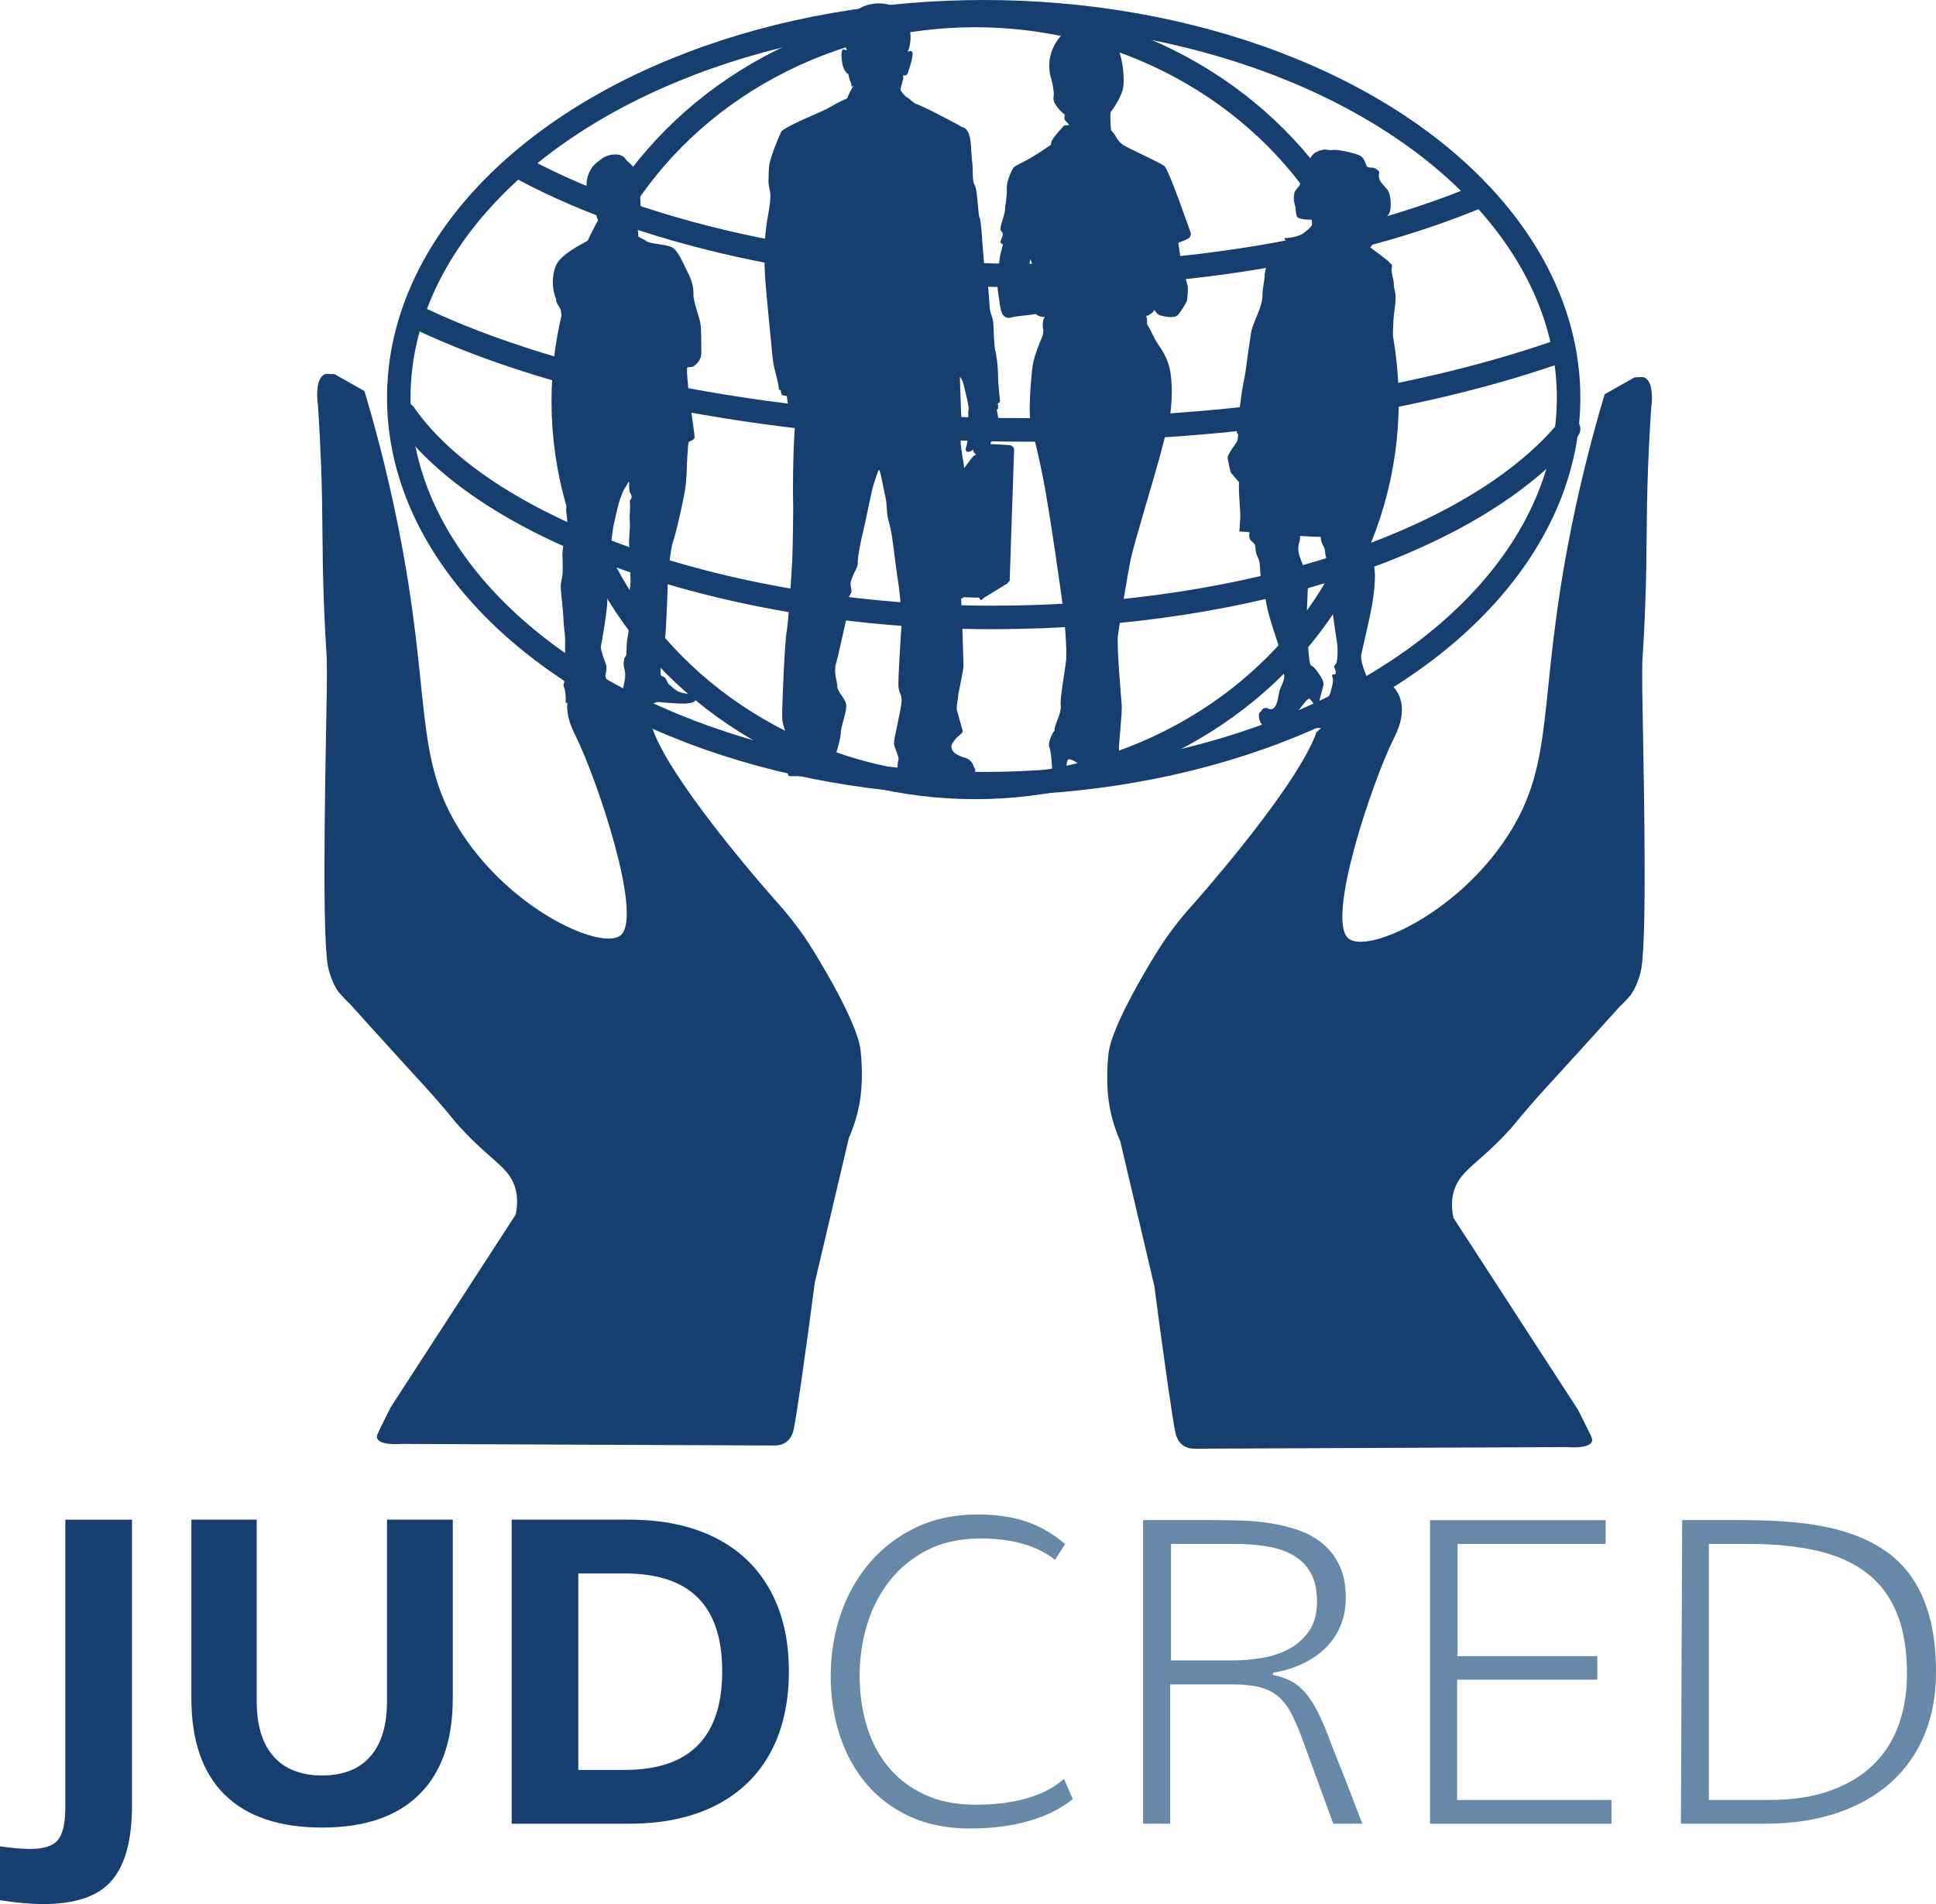<?xml version="1.0" encoding="UTF-8"?>
<svg id="Layer_1" data-name="Layer 1" xmlns="http://www.w3.org/2000/svg" viewBox="0 0 2634.32 2591.17">
  <defs>
    <style>
      .cls-1 {
        stroke-linecap: round;
      }

      .cls-1, .cls-2 {
        fill: none;
        stroke: #163e6e;
        stroke-miterlimit: 10;
        stroke-width: 32px;
      }

      .cls-3 {
        fill: #6888a7;
      }

      .cls-4 {
        fill: #163e6e;
      }
    </style>
  </defs>
  <path class="cls-4" d="m1171.06,1429.72c-.89-7.98-5.05-36.55-55.85-121.97-11.42-19.2-19.24-31.26-28.76-44.2-12.23-16.62-22.74-28.54-28.08-34.5,0,0-135.91-151.9-168.1-230.96-.6-1.46-1.34-3.36-1.68-5.31-27.02-26.62-55.48-50.37-84.55-75.23-.64-.55-1.18-1.17-1.79-1.74-8.38,4.48-21.08,12.96-27.06,27.57-9.67,23.63,3.84,49.61,8.06,58.1,29.05,58.53,91.81,244.67,61.54,271.1-24.63,21.5-146.58-31.59-216.44-138.62-67.4-103.27-39.56-184.64-87.23-420.97-15.49-76.77-32.73-139.12-45.26-180.83-13.55-7.66-27.1-15.32-40.65-22.98-3.77-.15-7.55-.3-11.32-.45-.88.19-1.7.47-2.44.83-12.07,5.74-9.87,32.1-9.5,36.04-.04,1.23.04,1.94.48,3.03,2.26,33.07,3.53,60.4,4.28,79.53,3.04,77.93,1.05,113.29,4.02,192.09,1.22,32.23,2.77,58.67,3.91,76.2.12,7.89.27,22.36.06,40.41-.73,62.54-7.64,326.28,1.34,377.11,2.98,16.85,11.38,32.25,15.11,36.54,5.07,5.83,8.95,10.04,10.82,11.73,6.13,5.53,3.39,3.68,74.61,81.76,31.1,34.09,37.36,40.74,51.61,57.22,20.11,23.25,16.76,20.56,26.45,31.28,44.1,48.76,69.31,55.56,77.02,86.35,1.78,7.09,3.4,18.55,0,34.13-56.62,87.28-113.25,174.56-169.87,261.84-1.21,2.43-5.3,10.63-10.91,21.85-7.23,14.46-8.82,17.6-7.63,20.74,3.65,9.6,28.9,7.89,33.25,7.56l506.98,2.19c4.54.01,11.21-.74,16.84-5.07,6.93-5.33,8.98-13.55,9.9-17.96,3.48-16.67,14.71-93.41,28.44-198.43l46.35-196.92c10.17-23.15,14.15-42.85,15.89-56.09,2.12-16.18,1.9-30.66,1.78-37.4,0,0-.24-13.32-1.61-25.55Z"/>
  <g>
    <path class="cls-4" d="m0,2512.68c16.27,2.32,30,3.5,41.27,3.5,18.59,0,31.18-4.16,37.77-12.48,6.59-8.32,9.87-23.34,9.87-45.02v-390.56h90.67v389.39c0,46.09-9.09,79.92-27.32,101.42-18.22,21.5-49.22,32.25-92.99,32.25-17.45,0-37.18-1.73-59.27-5.23v-73.26Z"/>
    <path class="cls-4" d="m305.71,2442.37c-30.22-29.82-45.32-73.63-45.32-131.35v-242.94h88.91v246.99c0,32.95,7.66,58.02,22.97,75.25,15.31,17.23,37.29,25.88,65.97,25.88s50.55-8.61,65.68-25.88c15.09-17.23,22.68-42.34,22.68-75.25v-246.99h89.5v242.94c0,57.36-15.2,101.02-45.61,131.06-30.41,30.04-74.48,45.02-132.24,45.02s-102.27-14.91-132.49-44.77l-.04.04Z"/>
    <path class="cls-4" d="m696.23,2068.07h159.81c45.32,0,84.27,8.14,116.81,24.41,32.54,16.27,57.43,39.91,74.7,70.9,17.23,31,25.88,68,25.88,111s-8.54,80.59-25.59,111.58c-17.05,31-41.86,54.74-74.4,71.2-32.54,16.46-71.68,24.7-117.4,24.7h-159.81v-413.79h0Zm153.99,340.57c88.35,0,132.49-44.77,132.49-134.26s-44.18-133.08-132.49-133.08h-63.36v267.35h63.36Z"/>
  </g>
  <g>
    <path class="cls-3" d="m1435.61,2122.6c-24.96-19.29-58.65-28.94-101.02-28.94-28.2,0-52.61,5.34-73.22,16.01-20.62,10.68-37.73,24.78-51.36,42.3-13.62,17.49-23.75,37.4-30.37,59.75-6.63,22.31-9.94,45.13-9.94,68.4s3.06,45.8,9.2,66.97c6.15,21.21,15.72,39.87,28.68,56.03,12.96,16.16,29.41,29.05,49.37,38.58,19.95,9.57,43.74,14.32,71.38,14.32,25.14,0,48.01-2.87,68.55-8.65,20.54-5.78,37.51-14.62,50.95-26.54l11.93,27.54c-16.27,13.07-36.23,22.97-59.86,29.78-23.63,6.81-50.51,10.23-80.59,10.23s-57.76-5.45-81.29-16.31c-23.52-10.86-43.29-25.73-59.16-44.55-15.9-18.81-27.94-40.83-36.19-65.97-8.25-25.14-12.33-52.13-12.33-80.88s4.53-57.5,13.62-84.01c9.09-26.47,22.24-49.81,39.43-69.95,17.23-20.14,38.18-36.11,62.84-47.97,24.7-11.82,52.64-17.74,83.86-17.74,24.96,0,46.98,3.17,65.97,9.5,19.03,6.33,36.74,16.6,53.2,30.78l-13.62,21.28-.04.04Z"/>
    <path class="cls-3" d="m1814.17,2481.87l-43.15-118.06c-5.12-13.81-10.23-25.29-15.31-34.5-5.12-9.17-11.15-16.49-18.15-21.98-6.99-5.49-15.31-9.35-24.96-11.63-9.65-2.28-21.57-3.42-35.75-3.42h-84.56v189.56h-36.89v-413.17h97.04c11.15,0,23.3.18,36.48.55,13.14.37,26.36,1.62,39.58,3.68,13.25,2.1,26.03,5.26,38.32,9.5,12.3,4.27,23.23,10.31,32.76,18.15,9.53,7.84,17.23,17.78,22.97,29.78,5.78,12,8.65,26.73,8.65,44.14,0,13.81-2.36,26.43-7.11,37.88-4.75,11.45-11.45,21.46-20.14,30.08-8.69,8.61-19.11,15.79-31.22,21.57-12.11,5.78-25.55,9.9-40.31,12.33-.37,1.14-.55,1.88-.55,2.28,0,.18.04.33.15.44.11.11.15.26.15.44,13.62,2.65,24.63,7.25,33.06,13.77,8.43,6.52,15.94,15.46,22.57,26.8,6.63,11.34,13.11,25.44,19.44,42.3,6.33,16.82,14.25,36.89,23.71,60.15l22.71,59.31h-39.43l-.07.04Zm-220.78-222.21h83.16c13.81,0,27.57-1.18,41.31-3.53,13.73-2.36,26.06-6.59,37.04-12.63,10.97-6.04,19.92-14.25,26.8-24.56,6.92-10.31,10.34-23.41,10.34-39.32s-2.83-28.9-8.5-39.02c-5.67-10.12-13.58-18.11-23.71-23.97-10.12-5.85-22.09-9.94-35.89-12.19-13.81-2.28-28.86-3.39-45.13-3.39h-85.41v158.63-.04Z"/>
    <path class="cls-3" d="m2192.74,2449.54v32.36h-246.88v-413.17h238.93v32.36h-201.48v152.67h190.15v32.07h-190.7v163.75h209.99v-.04Z"/>
    <path class="cls-3" d="m2288.93,2068.7h84.86c25.92,0,50.33,1.18,73.22,3.53,22.9,2.36,43.99,6.48,63.28,12.33,19.29,5.85,36.59,13.81,51.95,23.82,15.31,10.01,28.35,22.71,39.02,38.03,10.68,15.31,18.89,33.69,24.56,55.04,5.67,21.39,8.5,46.28,8.5,74.62,0,31.22-5.26,59.49-15.76,84.86-10.49,25.37-25.73,46.98-45.69,64.83-19.95,17.89-44.32,31.7-73.08,41.42-28.75,9.76-61.3,14.62-97.63,14.62h-114.93l1.69-413.17v.07Zm36.34,380.84h82.28c31.95,0,59.75-4.27,83.27-12.77,23.52-8.5,43.04-20.32,58.46-35.49,15.43-15.13,26.87-33.21,34.35-54.19,7.47-21.02,11.19-43.99,11.19-68.95,0-32.91-4.64-60.63-13.92-83.16-9.28-22.53-22.97-40.72-41.16-54.63-18.15-13.92-40.72-23.93-67.66-30.08-26.95-6.15-58.02-9.2-93.21-9.2h-53.64v348.48h.04Z"/>
  </g>
  <ellipse class="cls-2" cx="1338.51" cy="541.25" rx="795.88" ry="525.25"/>
  <ellipse class="cls-2" cx="1326.83" cy="546.31" rx="560.4" ry="525.25"/>
  <path class="cls-4" d="m1508.31,1434.08c.89-7.98,5.05-36.55,55.85-121.97,11.42-19.2,19.24-31.26,28.76-44.2,12.23-16.62,22.74-28.54,28.08-34.5,0,0,135.91-151.9,168.1-230.96.6-1.46,1.34-3.36,1.68-5.31,27.02-26.62,55.48-50.37,84.55-75.23.64-.55,1.18-1.17,1.79-1.74,8.38,4.48,21.08,12.96,27.06,27.57,9.67,23.63-3.84,49.61-8.06,58.1-29.05,58.53-91.81,244.67-61.54,271.1,24.63,21.5,146.58-31.59,216.44-138.62,67.4-103.27,39.56-184.64,87.23-420.97,15.49-76.77,32.73-139.12,45.26-180.83,13.55-7.66,27.1-15.32,40.65-22.98,3.77-.15,7.55-.3,11.32-.45.88.19,1.7.47,2.44.83,12.07,5.74,9.87,32.1,9.5,36.04.04,1.23-.04,1.94-.48,3.03-2.26,33.07-3.53,60.4-4.28,79.53-3.04,77.93-1.05,113.29-4.02,192.09-1.22,32.23-2.77,58.67-3.91,76.2-.12,7.89-.27,22.36-.06,40.41.73,62.54,7.64,326.28-1.34,377.11-2.98,16.85-11.38,32.25-15.11,36.54-5.07,5.83-8.95,10.04-10.82,11.73-6.13,5.53-3.39,3.68-74.61,81.76-31.1,34.09-37.36,40.74-51.61,57.22-20.11,23.25-16.76,20.56-26.45,31.28-44.1,48.76-69.31,55.56-77.02,86.35-1.78,7.09-3.4,18.55,0,34.13,56.62,87.28,113.25,174.56,169.87,261.84,1.21,2.43,5.3,10.63,10.91,21.85,7.23,14.46,8.82,17.6,7.63,20.74-3.65,9.6-28.9,7.89-33.25,7.56l-506.98,2.19c-4.54.01-11.21-.74-16.84-5.07-6.93-5.33-8.98-13.55-9.9-17.96-3.48-16.67-14.71-93.41-28.44-198.43l-46.35-196.92c-10.17-23.15-14.15-42.85-15.89-56.09-2.12-16.18-1.9-30.66-1.78-37.4,0,0,.24-13.32,1.61-25.55Z"/>
  <path class="cls-1" d="m2134.39,583.72c-123.12,150.23-427.93,256.55-784.45,256.55s-688.42-116.02-799.83-276.91"/>
  <path class="cls-2" d="m2016.6,265.34c-160.79,68.05-377.23,109.73-615.29,109.73-284.79,0-538.64-59.66-703.29-152.74"/>
  <path class="cls-2" d="m2129.31,475.35c-190.31,68.05-446.49,109.73-728.25,109.73-337.07,0-637.52-59.66-832.4-152.74"/>
  <path class="cls-4" d="m1134.33,1058.09c1.86-.9,3.52-2.17,4.43-4.05,2.74-5.63-1.64-12.39-3.83-15.77-2.18-3.38.55-4.51,2.19-10.7,1.64-6.19,7.11-23.66,7.11-31.54s8.75-29.28,7.11-37.73c-1.64-8.45-12.03-16.89-12.03-24.21s-5.47-18.59-1.64-31.54c3.83-12.96,12.03-52.95,13.67-58.58,1.64-5.63,2.73-15.2,2.19-23.09-.55-7.89,4.38-11.83,4.92-15.21.55-3.38-1.09-6.75-1.09-10.7s2.19-9.01,4.37-14.08c2.19-5.07,6.02-10.14,5.47-15.77-.55-5.63,4.92-33.23,7.11-41.11,2.19-7.88,12.03-58.01,14.22-64.21,2.19-6.2,6.01-19.71,7.65-20.27.42.09,1.2,2.39,2.17,5.97,2.01,8.4,4.69,23.58,6.58,31.76,1.48,6.42,1.52,12.01,1.94,17.95.02.34.04.68.08,1.03.37,4.69,1.04,9.62,2.9,15.37.19.84.44,1.67.72,2.49,4.02,15.08,7.09,48.61,9.67,65.09.84,5.34,1.87,12.26,2.88,19.77,1.29,12.16,2.51,23.71,3.44,32.57.39,6.25.53,11.91.24,16.36-1.09,16.9-4.38,69.27-4.38,82.79s4.92,12.95,4.38,23.65c-.55,10.7-10.39,50.69-10.39,56.89s7.66,18.58,6.02,23.09c-1.64,4.51-1.42,23.67-1.42,23.67,4.92-2.25,89.13.56,93.51.56,1.34,0,2.62.29,3.83.76,3.38-1.46,6.17-5.86,7.98-8.65,2.19-3.38-.55-4.51-1.64-8.45-1.09-3.94-6.02-9.58-10.93-10.7-4.92-1.12-12.03-4.51-14.76-6.76-2.73-2.25-4.92-6.2-4.38-9.57.55-3.38,4.92-9.01,7.11-11.27,1.96-2.02,6.94-5.37,7.99-8.07.28-.15.38-.46.21-.94,0-1.16-.47-2.51-1.06-3.94-.84-3.26-2.14-8.15-3.77-13.33-.87-3.58-1.94-7.54-2.84-10.32-1.63-5.07,1.65-17.46,1.65-20.84s7.11-33.8,7.11-40.55-1.64-49-1.64-55.19c0-5.25-.78-25.87-1.69-35.81,1.1-.18,3.6-2.2,3.6-2.2,0,0,19.69.85,20.51.56.82-.28,1.64,3.1,2.73,3.38,1.09.28,4.65-3.38,4.65-3.38l31.44-19.15,3.28-3.94s5.74-174.03,6.01-177.98c.27-3.94-3.82-6.2-6.56-6.48-2.74-.28-25.43-1.4-25.43-1.4,0,0-.02-.74-.07-1.86,4.28-3.3,3.2-5.88,4.73-7.71,1.64-1.97,3.55-5.07,5.46-7.61,1.91-2.54.55-7.89,1.09-9.86.54-1.92-2.29-17.68-2.95-20.07l1.83-.37.18-7.03s-.87.36-2.58.88c3.65-2.15,5.16-4.11,5.16-4.11,0,0-2.73-24.78-2.73-36.05s-2.19-28.16-3.83-33.79c-1.64-5.63-2.19-32.1-2.74-38.3-.55-6.19-4.38-12.39-4.92-20.84-.55-8.44-2.18-37.17-4.38-42.8-2.19-5.63-2.73-11.83-4.37-30.97-1.64-19.15-2.73-43.93-4.92-47.88-2.19-3.94-2.74-38.3-6.56-43.93-3.83-5.63-2.19-21.4-3.28-29.85-1.09-8.45-1.84-24.08-1.84-24.08-1.64-26.61-11.69-24.29-14.15-26.19-2.46-1.9-4.51-2.75-10.46-5.91-5.95-3.17-24.4-12.68-28.91-15-4.51-2.32-19.48-9.29-21.53-9.71-2.05-.42-9.03-7.18-10.67-8.03-1.64-.84-4.51-2.11-9.43-9.5-.14-.22-.32-.41-.47-.61-.1-.43-.21-.81-.34-1.15.61-2.7,2.46-10.66,3.48-13.44,1.23-3.38-.82-5.49.41-5.92s4.51,1.27,6.15-3.38c1.64-4.65,8.2-23.66,6.15-28.3,0,0-1.65-2.96-6.56-.42,0,0,3.28-4.23,4.1-17.32.81-13.09-4.92-47.31-41.01-48.57-15.6-.55-38.14,5.92-47.17,27.88,0,0-4.92,23.65,1.64,35.48,0,0-1.64.42-3.69-.42-2.05-.85-4.1.42-3.69,8.87.41,8.45,1.64,14.78,4.51,19.43,2.87,4.65,4.92,5.07,4.92,5.07,0,0,1.23,7.61,2.87,10.56,1.64,2.95,1.23,6.75,1.23,6.75,0,0,.11-.27.37-.7-.24.43-.37.7-.37.7.94-.68,1.98-1.22,3.06-1.72-3.64,4.59-7.01,12.59-8.29,15.81-.17-.04-.17-.04-.17-.04l.15.08c-.33.85-.52,1.36-.52,1.36,0,0-13.08,5.68-23.33,12.01-10.25,6.33-53.66,22.43-66.1,32.84,0,0-6.54,13.32-13.56,34.19-4.61,13.72-3.47,18.13-4.1,33.24-.31,7.59,2.72,12.95,2.56,21.11-.21,11.15-2.82,22.92-4.61,34.3-6.67,42.22-1.92,85.12-.51,100.79,3.07,34.3,6.14,63.86,6.14,63.86,0,0,2.05,26.39,4.1,33.77,2.05,7.38,6.15,24.8,6.15,26.39s.51,4.22.51,4.22c0,0,.78.07,2.05.17.28,1.13.72,3.08,1.4,6.4.12.54,3.4,1.39,7.17,1.91.13,1.08.43,3.52.61,5.53.34,3.87,1.93,8.2,3.41,13,1.55,5.04,3.86,17.69,5,18.16.38.16,1.28.57,2.32.99-2.96,29.24-3.37,95.37-2.87,105.11.55,10.7-.55,67.02-1.09,79.41-.55,12.39-4.92,83.91-7.66,98.56-2.74,14.64-6.56,105.88-6.02,117.15.55,11.26,4.38,15.21,4.92,24.21.55,9.01,3.83,20.28,4.38,28.16.55,7.89-.55,15.21-2.19,18.03-1.05,1.8.59,6.13,1.9,9.02,1,0,47.55,0,49.72-.56,1.65-.42,7.33-.2,11.2,2.34Zm196.09-473.48s1.09-.28,1.37,1.97c0,.03,0,.08,0,.11-.62.14-1.14.26-1.47.35.05-.81.08-1.62.1-2.43Zm-19.95-63.92c1.64,5.63,3.82,16.33,4.92,20.28,1.09,3.94,2.73,14.08,2.73,14.08,0,0,.04.01.1.03-.07.46-.91,6.01-.65,8.98.27,3.1-.82,12.39.82,17.18,1.64,4.79-1.64,15.77-2.19,20.56-.55,4.79-3.82,10.7-1.09,12.39,2.73,1.69,6.29,0,8.2-1.69.25-.22.56-.66.9-1.25.02.97.08,1.92.19,2.67.27,1.97,3.83,4.78,3.83,4.78,0,0-1.09.28-3.28,1.69-1.47.95-8.47,10.5-12.92,16.69-.49-5.63-2.24-13.43-2.67-17.82-.3-3.04-2.69-13.59-2.1-21.68.18-2.54,2.3-3.27,2.29-5.27,0-3.41-.67-14.84-.67-14.84,0,0-.61-3.26-1.16-17.34-.55-14.08-1.63-47.31-1.63-47.31,0,0,2.73,2.25,4.38,7.89Zm-86.28-400.6c-.34-.39-.59-.54-.59-.54-.42-.54-.91-1.06-1.46-1.55.89.69,1.58,1.4,2.05,2.1Z"/>
  <path class="cls-4" d="m1454.72,1033.38c6.03,0,15.08,7.76,18.84,11.65,3.78,3.88,3.02,4.66,5.28,7.76,1.54,2.12,9.39,4.23,19.24,5.36,4.61-.53,9.64-.85,14.69-.85,5.61,0,11.58.3,16.98.85,9.83-1,17.69-2.86,17.69-5.36,0-3.88-13.57-10.1-23.37-12.42,0,0-1.51-17.09-1.51-23.3s4.53-48.15,3.78-57.46c-.76-9.32-6.79-79.21-5.28-93.19,1.51-13.98,13.57-86.2,17.35-104.84,3.77-18.64,35.44-123.47,39.2-138.23,3.77-14.76,12.71-46.7,14.32-56.69,3.02-18.64,3.86-49.55-.75-66.78-6.03-22.52-15.08-27.96-21.87-42.72-4.64-10.11-7.52-14.02-8.64-16.23.67-3.82-.53-10.35-1.14-10.92,1.53-.21,2.94-.67,4.54-1.7,3.52-2.26,4.31-2.66,6.8-6.53,1.49,2.47,4.28,6.36,7.86,7.42,3.95,1.16,19.79,5.05,24.5-.97,4.72-6.02,10.56-15.34,11.69-18.64,1.12-3.3,1.88-17.47,1.12-20.58-.75-3.11-5.65-21.16-7.16-25.05-1.37-3.53-4.92-29.08-5.55-33.66,6.68-2.19,13.9-5.2,15.48-7.24,2.01-2.59,1.51-5.7,1.51-5.7,0,0-29.65-85.94-35.68-91.11-6.04-5.18-49.76-24.33-56.3-29-6.54-4.66-8.54-8.8-10.55-12.43-1.1-1.99-3.57-5.06-6.07-7.69-.43-5.46-1.72-23.58.13-25.49,2.19-2.25,15.31-21.03,16.77-34.55,1.45-13.52.73-83.38-51.05-82.63-27.72.4-40.84,19.53-46.67,36.06-5.83,16.53-2.19,31.55-.73,36.05,1.46,4.51,2.92,12.02,3.65,18.78.73,6.76-2.92,9.77,3.64,18.78,6.56,9.01,11.67,12.02,11.67,12.02,0,0-2.19,5.26.73,8.26l2.91,3,2,2.88c-3.26.1-5.72.27-6.86.55,0,0-16.08,17.08-17.09,21.75l-1.01,4.66s-16.59,11.39-28.15,18.12c-11.56,6.73-21.62,10.35-23.13,13.46-1.51,3.11-9.05,16.05-8.54,27.96.51,11.91-2.51,24.33-2.51,29s-5.03,17.6-6.03,23.81c-1.01,6.21,3.52,5.18,3.01,9.84-.5,4.66-4.52,9.32-2.51,11.39.36.37,1.34,1,2.78,1.76-.94,3.36-4.33,15.82-4.66,20.5-.38,5.44-4.15,31.84-2.26,42.71,1.88,10.87,3.01,28.35,7.16,33,4.15,4.67,7.91,4.27,13.57,2.72,4.88-1.34,24.35-2.97,30.81-4.14.58.45,1.2.89,1.86,1.29,5.03,3.11,7.54,2.59,10.05,2.59,0,0-.06.68-.17,1.79-.24.07-.44.16-.58.28-1.42,1.22-2.39,11.38-.82,15.37-.26,3.01-.43,5.41-.43,6.11,0,2.33-12.06,26.4-14.33,44.26-2.27,17.86-5.28,56.69-3.02,72.22,2.27,15.53,8.3,33.39,17.35,79.21,9.04,45.82,24.13,152.98,27.14,175.51,3.01,22.52,5.27,60.57,4.52,69.89-.75,9.32-5.27,35.72-6.03,42.72-.75,6.98-2.27,14.75-1.51,22.52.75,7.76-5.28,19.41-7.54,27.18-2.26,7.76.75,3.88-2.26,7.76-3.01,3.88-7.54,15.53-6.03,19.41,1.5,3.88,3.02,12.42,3.77,25.63.67,11.83.14,16.17.02,16.94h21.06c-.22-1.49-3.56-24.71,2.29-24.71Zm-44.91-647.71c-1.03-.07-2.34.11-3.72.43-3.4.78-7.54.38-7.91-.78-.38-1.17,1.88-14.76,1.88-18.64,0-3.64,1-9.97,2.05-13.96,2.79,7.5,6.05,16.83,7.13,22.11.78,3.84.87,7.44.58,10.84Z"/>
  <path class="cls-4" d="m1824.73,991c.7-.1,1.29-.21,1.66-.35,3.88-1.44,11.35-21.68,14.04-25.73,2.68-4.05,3.88-9.54,5.37-7.23,1.5,2.31.6,6.07.6,10.41s-.89,11.28-.6,17.06c.19,3.59.72,4.84,1.09,5.27.11-.17.17-.22.17-.22l6.19-.13s-5.37-23.71,0-35.85c5.38-12.15,8.96-21.4,9.26-24.87.29-3.47-12.54-27.18-10.15-38.75,2.39-11.56,11.65-50.02,14.33-65.64,2.69-15.61,6.27-42.79,2.69-55.52-3.58-12.72-9.85-24.58-10.15-34.7-.1-3.4-.16-5.64-.21-7.14,2.37-.34,4-.68,4.69-.96,0,0,5.97-35.28,7.76-47.42,1.79-12.15,4.77-31.81,7.17-44.53,1.45-7.77,2.02-27.77,1.43-44.71.54-3.9,6.23-45.3,8.13-56.69,1.99-11.95,1.99-13.88,3.58-25.06,1.59-11.18-.4-8.49,1.19-18.12,1.59-9.64.8-8.09,1.59-18.89.8-10.8.8-32.39,2.39-44.73,1.59-12.34,2.79-20.05,1.59-27.76-1.19-7.71-1.99-6.17-1.99-12.72s-3.98-14.26-2.78-21.21c1.19-6.94-1.59-4.62-2.79-7.32-1.09-2.45-19.6-15.42-26.55-20.94,1.59-.96,2.12-2.07,3.07-4.12,1.59-3.47,4.38-13.11,7.17-10.41,0,0,.83,1.61.77,3.38.84-2.57,1.38-6.19-1.57-7.62,0,0-.79-3.47,4.38-.77,5.17,2.7,9.15,0,8.76-2.7,0,0-6.37,6.94-10.75-3.08,0,0-2.78-6.94,2.79-10.79,5.57-3.86,11.54-6.94,12.74-14.65,1.19-7.71.8-21.98-4.38-28.15-5.18-6.17-10.35-10.41-11.15-16.96-.79-6.55,3.19-5.79-3.18-10.41-6.37-4.63-11.55.39-13.93-5.39-2.39-5.79-3.18-10.03-8.76-13.11-5.57-3.08-29.85-8.87-37.01-7.71-7.16,1.16-7.16-1.93-15.92.38-14.62,3.86-13.93,12.34-21.49,22.75,0,0-2.39,8.87-5.18,11.56-2.79,2.7-2.39,6.17-1.59,7.71.79,1.54-.4,5.78-1.99,7.33-1.59,1.54-5.57,6.55-5.97,8.87-.39,2.32-1.59,8.49.4,15.04,1.99,6.55,1.2,15.81,3.98,18.12,2.79,2.31,11.15,3.09,15.12,3.09h3.98s.8,3.85.4,6.94c-.4,3.08-8.76,9.25-11.54,11.57-2.79,2.31-13.54,6.55-25.88,6.55,0,0,.8,4.63,4.38,4.24,0,0-11.54,5.78-19.51,11.18-7.96,5.4-4.38,10.03-4.77,12.34-.4,2.31-3.59,8.1-4.78,11.56-1.19,3.47-2.39,10.03-2.39,13.88s-2.79,16.19-2.79,23.9-1.59,12.34-3.98,19.66c-2.39,7.33-9.95,22.36-11.55,32-1.59,9.64-6.37,43.18-7.16,50.51-.8,7.32-5.57,28.14-6.37,37.4-.79,9.25-6.37,40.48-5.57,49.35,0,0,.56.17,1.53.44-.27.8-.1,4.62-.65,7.84-.63,3.69-4.45,7.38-8.09,13.22-3.65,5.84-6.19,9.83-5.4,12.91.79,3.07,3.18,18.45,4.92,19.83,1.25.99,6.05,7.36,10.39,11.73-.07,2.24-.11,4.25-.11,5.93,0,17.93,2.39,34.12,1.79,43.95-.6,9.83-1.19,17.35-1.19,17.35,0,0,5.35.45,13.81,1.12-.42,2.4-1.07,8.11,1.72,11.03,3.58,3.76,5.67,4.04,6.27,8.96.6,4.92,0,7.23,2.69,12.72,2.69,5.5,3.58,9.25,3.88,20.24.29,10.99,5.37,26.89,8.36,44.24,2.99,17.35,14.33,49.16,17.91,61.01,3.58,11.85,5.07,15.61,5.07,17.06s-2.98,3.18-2.39,8.38c.6,5.21,5.67,9.25,2.99,17.64-2.68,8.38-5.07,10.99-6.27,17.06-1.19,6.07-2.68,17.93-7.46,21.11-4.78,3.18-6.57,0-10.15-.29-3.58-.29-5.67,2.02-5.97,3.47-.29,1.44-3.88,2.02-3.88,5.49s0,17.93,15.22,17.35c15.23-.58,29.26-2.32,29.26-2.32,0,0,5.37-16.19,9.85-21.4,4.48-5.2,12.54-17.35,14.93-15.03,2.39,2.32,5.97,6.94,6.27,10.41.09,1.06-.07,3.14-.31,5.57-1.73.88-3.34,1.47-4.47,1.37-3.28-.29-7.46-4.05-7.76-.29-.3,3.76-1.19,4.63,1.79,8.68,2.98,4.04.89,3.76,3.88,8.68,2.19,3.6,1.5,5.03,4.38,5.53,1.04-.17,2.53-.23,4.76-.23,7.88,0,27.54-.71,33.98.25Zm-43.11-93.17c-1.79-12.43-3.28-45.11-3.59-53.2-.29-8.1,1.2-30.94,1.2-37.3s2.39-11.28-1.2-23.71c-3.58-12.44-10.75-26.31-11.34-34.41-.6-8.1,1.79-11.28,2.09-15.32.11-1.58.23-3.21.34-4.61,2.69.19,5.37.38,8.02.56,6.57.45,13.18.68,19.67.74.37,1.88.72,3.74.93,5.04.6,3.76,2.69,6.65,4.18,9.83,1.5,3.18.89,8.97,2.39,12.73,1.5,3.76,2.09,11.28,4.18,19.08,2.08,7.8,2.08,23.71,2.39,33.54.3,9.83,6.57,52.34,8.36,63.61,1.79,11.28.3,26.6-1.19,28.63-1.5,2.03-3.29,3.18-2.4,5.21.9,2.02,3.29,8.67.9,9.25-2.39.58-5.07-.29-3.58,3.76,1.49,4.04.89,7.23-.6,13.3-1.49,6.07-2.39,10.7-5.68,15.62-3.28,4.92-7.46,8.96-9.85,10.99-.55.47-1.38,1.12-2.35,1.84-.02-1.36-.03-2.5-.03-3.29,0-5.49,5.07-21.69,6.27-26.89,1.19-5.2-2.99-11.86-9.85-21.11-6.86-9.25-7.46-1.44-9.25-13.88Z"/>
  <path class="cls-4" d="m811.89,955.96c.25-.03.49-.04.71,0,0,0,0,0,0,0,1.7.3,8.17,1.45,16.05.87,2.26-.17,4.05-.48,5.47-.87,3.54-.97,4.76-2.45,4.96-3.48.28-1.45-.84-6.67-2.25-8.41-1.41-1.75-7.61-2.61-10.71-5.52-3.1-2.9-5.35-4.35-4.23-5.22,1.13-.87,4.23-3.49,4.8-5.51.56-2.03-3.67-5.81-2.82-9,.85-3.19,1.69-11.02,1.13-13.34-.56-2.32-8.45-21.18-7.32-26.11,1.13-4.93,9.02-50.49,8.73-62.09-.28-11.61,3.1-44.68,3.38-59.48.07-3.45.44-8.16,1.01-13.45,1.58-11.53,3.5-28.04,4.53-31.23,1.08-3.33,3.9-20.17,8.46-34.15,1.18-3.22,2.4-6.41,3.55-9.28.84-1.82,1.72-3.5,2.64-4.93,2.55-3.94,4.09-6.73,5.04-8.68.6-.43.97-.31.97.75,0,2.32,0,8.71.84,12.19.84,3.48,3.66,4.35,2.26,8.7-1.41,4.35-2.54,1.45-1.97,5.8.56,4.35,0,12.19-.28,17.99-.28,5.8,0,3.77.28,11.61.28,7.83-1.97,24.08-.84,30.47,1.13,6.38,3.38,8.12,3.1,14.51-.28,6.38-3.66,4.64-2.53,12.19,1.13,7.54.84,10.73,1.13,18.57.28,7.83-1.69,12.47-1.41,22.63.28,10.16,1.13,35.4-1.69,50.49-2.82,15.09-1.97,17.41-2.54,26.4-.56,9-1.97,1.16-3.38,11.03-1.41,9.86,2.26,10.73,1.69,20.89-.56,10.15-3.39,13.92-3.39,23.5,0,6.43-.12,9.97-.21,11.61-.01.24-.02.43-.03.59-.02.38-.04.56-.04.56,0,0,.04,0,.07,0,1.43-.03,37.23-.67,41.9.3.79.16,1.93-.39,3.31-.87,1.1-.38,2.36-.71,3.73-.58.83.08,3.35.31,6.75.58,9.19.75,24.83,1.87,31,1.45,3.56-.24,6.18-.8,8.11-1.45,2.65-.89,3.96-1.94,4.29-2.62.56-1.16-.84-5.8-3.66-7.54-2.81-1.74-15.21-1.74-21.41-5.81-6.2-4.06-7.33-6.09-10.43-8.41-3.1-2.33-1.97-4.07-5.35-8.71-3.38-4.65-6.48.58-6.48-8.7s6.76-47.3,7.04-54.84c.28-7.55,2.54-45.84,2.54-58.9s3.66-53.1,7.33-62.96c3.66-9.86,15.77-61.8,17.47-78.34,1.69-16.54,1.13-22.34,1.97-35.98.69-11.13,1.01-18.33,2.18-22.05,4.05-1.45,7.18-3.14,7.68-5.2,1.05-4.35-10.2-66.18-10.2-93.19,0-4.57,2.24-2.42,7.4-3.56,1.23-.27,12.37-6.86,12.09-19.63-.29-12.77.28-31.62-1.41-40.33-1.69-8.71-9.58-29.31-9.3-38.3.29-8.99-1.69-18.57-7.6-29.88-5.91-11.32-13.17-30.63-21.91-34.69-8.74-4.06-30.21-4.48-34.72-8.25-4.51-3.77-11.27-4.93-10.99-7.25.22-1.78.15-6.03-1.11-9.32.11.1.18.15.18.15,0,0-3.57-13.27-2.82-14.81.76-1.55,6.38-5.03,7.14-9.68.75-4.64-1.13-16.64-.38-20.12.75-3.48.75-8.9-1.13-11.22-1.88-2.33-1.88-15.48-4.88-22.44-3.01-6.96-9.77-12.77-11.64-13.93-1.88-1.16-3.76-9.67-17.28-9.28-12.02.34-18.41,6.19-23.67,10.44-5.26,4.26-12.39,11.61-14.27,25.53-1.88,13.93,4.88,30.56,7.88,35.98,3.01,5.42,4.88,5.8,5.26,10.83.38,5.03,2.63,6.19,3.38,8.9.75,2.71,2.63,3.87,3,5.03,0,0-3.76,8.42-3.76,10.74v2.32s-23.38,11.61-36.9,20.6c-13.52,8.99-19.16,15.95-21.41,22.05-2.25,6.09-7.6,23.5.85,44.68,0,0-.85,2.9,3.1,8.71,3.94,5.81,3.1,6.39,3.66,9.86.57,3.48,3.38,12.77,5.92,19.15,2.53,6.38,5.35,7.84,5.63,10.15.29,2.32.56,11.02.29,14.8-.29,3.77-1.06,14.06-.29,21.76,1.42,14.05-.56,38.17-1.21,46.58-1.31,16.94-1.97,22.37-1.97,22.37,0,0-2.09,10.32.66,16.27-.77,2.36.54,8.81,0,10.17-1.97,4.93.84,2.99,1.69,6.76.84,3.77-1.97,11.03-1.69,17.12.28,6.1-1.97,11.32-1.13,17.12.85,5.8.29,10.16,0,15.67-.28,5.51-1.69,5.51-.56,7.54,1.13,2.03.56,6.1.56,8.13s-1.4,5.8-.84,9.86c.56,4.06-.56,5.22.84,8.13,1.41,2.9,1.97,3.19.85,7.26-1.13,4.06-1.97,5.8-1.97,9.28s1.13,8.13,1.41,13.34c.28,5.23.28,5.52-1.69,11.9-1.97,6.39-3.39,15.96-3.66,22.05-.29,6.1-1.41,11.31-1.13,15.09.28,3.77.84,20.31,0,26.69-.84,6.39-2.53,9.58-2.26,16.83.29,7.25,3.39,32.21,3.66,41.49.29,9.28,1.13,14.51,1.97,22.92.85,8.41,0,11.03.28,17.41.28,6.38-.84,17.11-.28,18.86.56,1.74,1.69,5.22,1.41,13.06-.29,7.83-1.97,7.83-2.26,13.06-.28,5.22-1.97,4.64-.28,8.7,1.69,4.07,1.97,9.29,2.25,13.06.22,2.93-.07,6.01-.21,7.25-.01.13-.03.24-.04.32-.02.16-.03.27-.03.27,0,0,.05,0,.07,0,.68.07,14.09,1.44,37.96,1.44.74,0,2.74-1.52,4.36-1.74Z"/>
</svg>